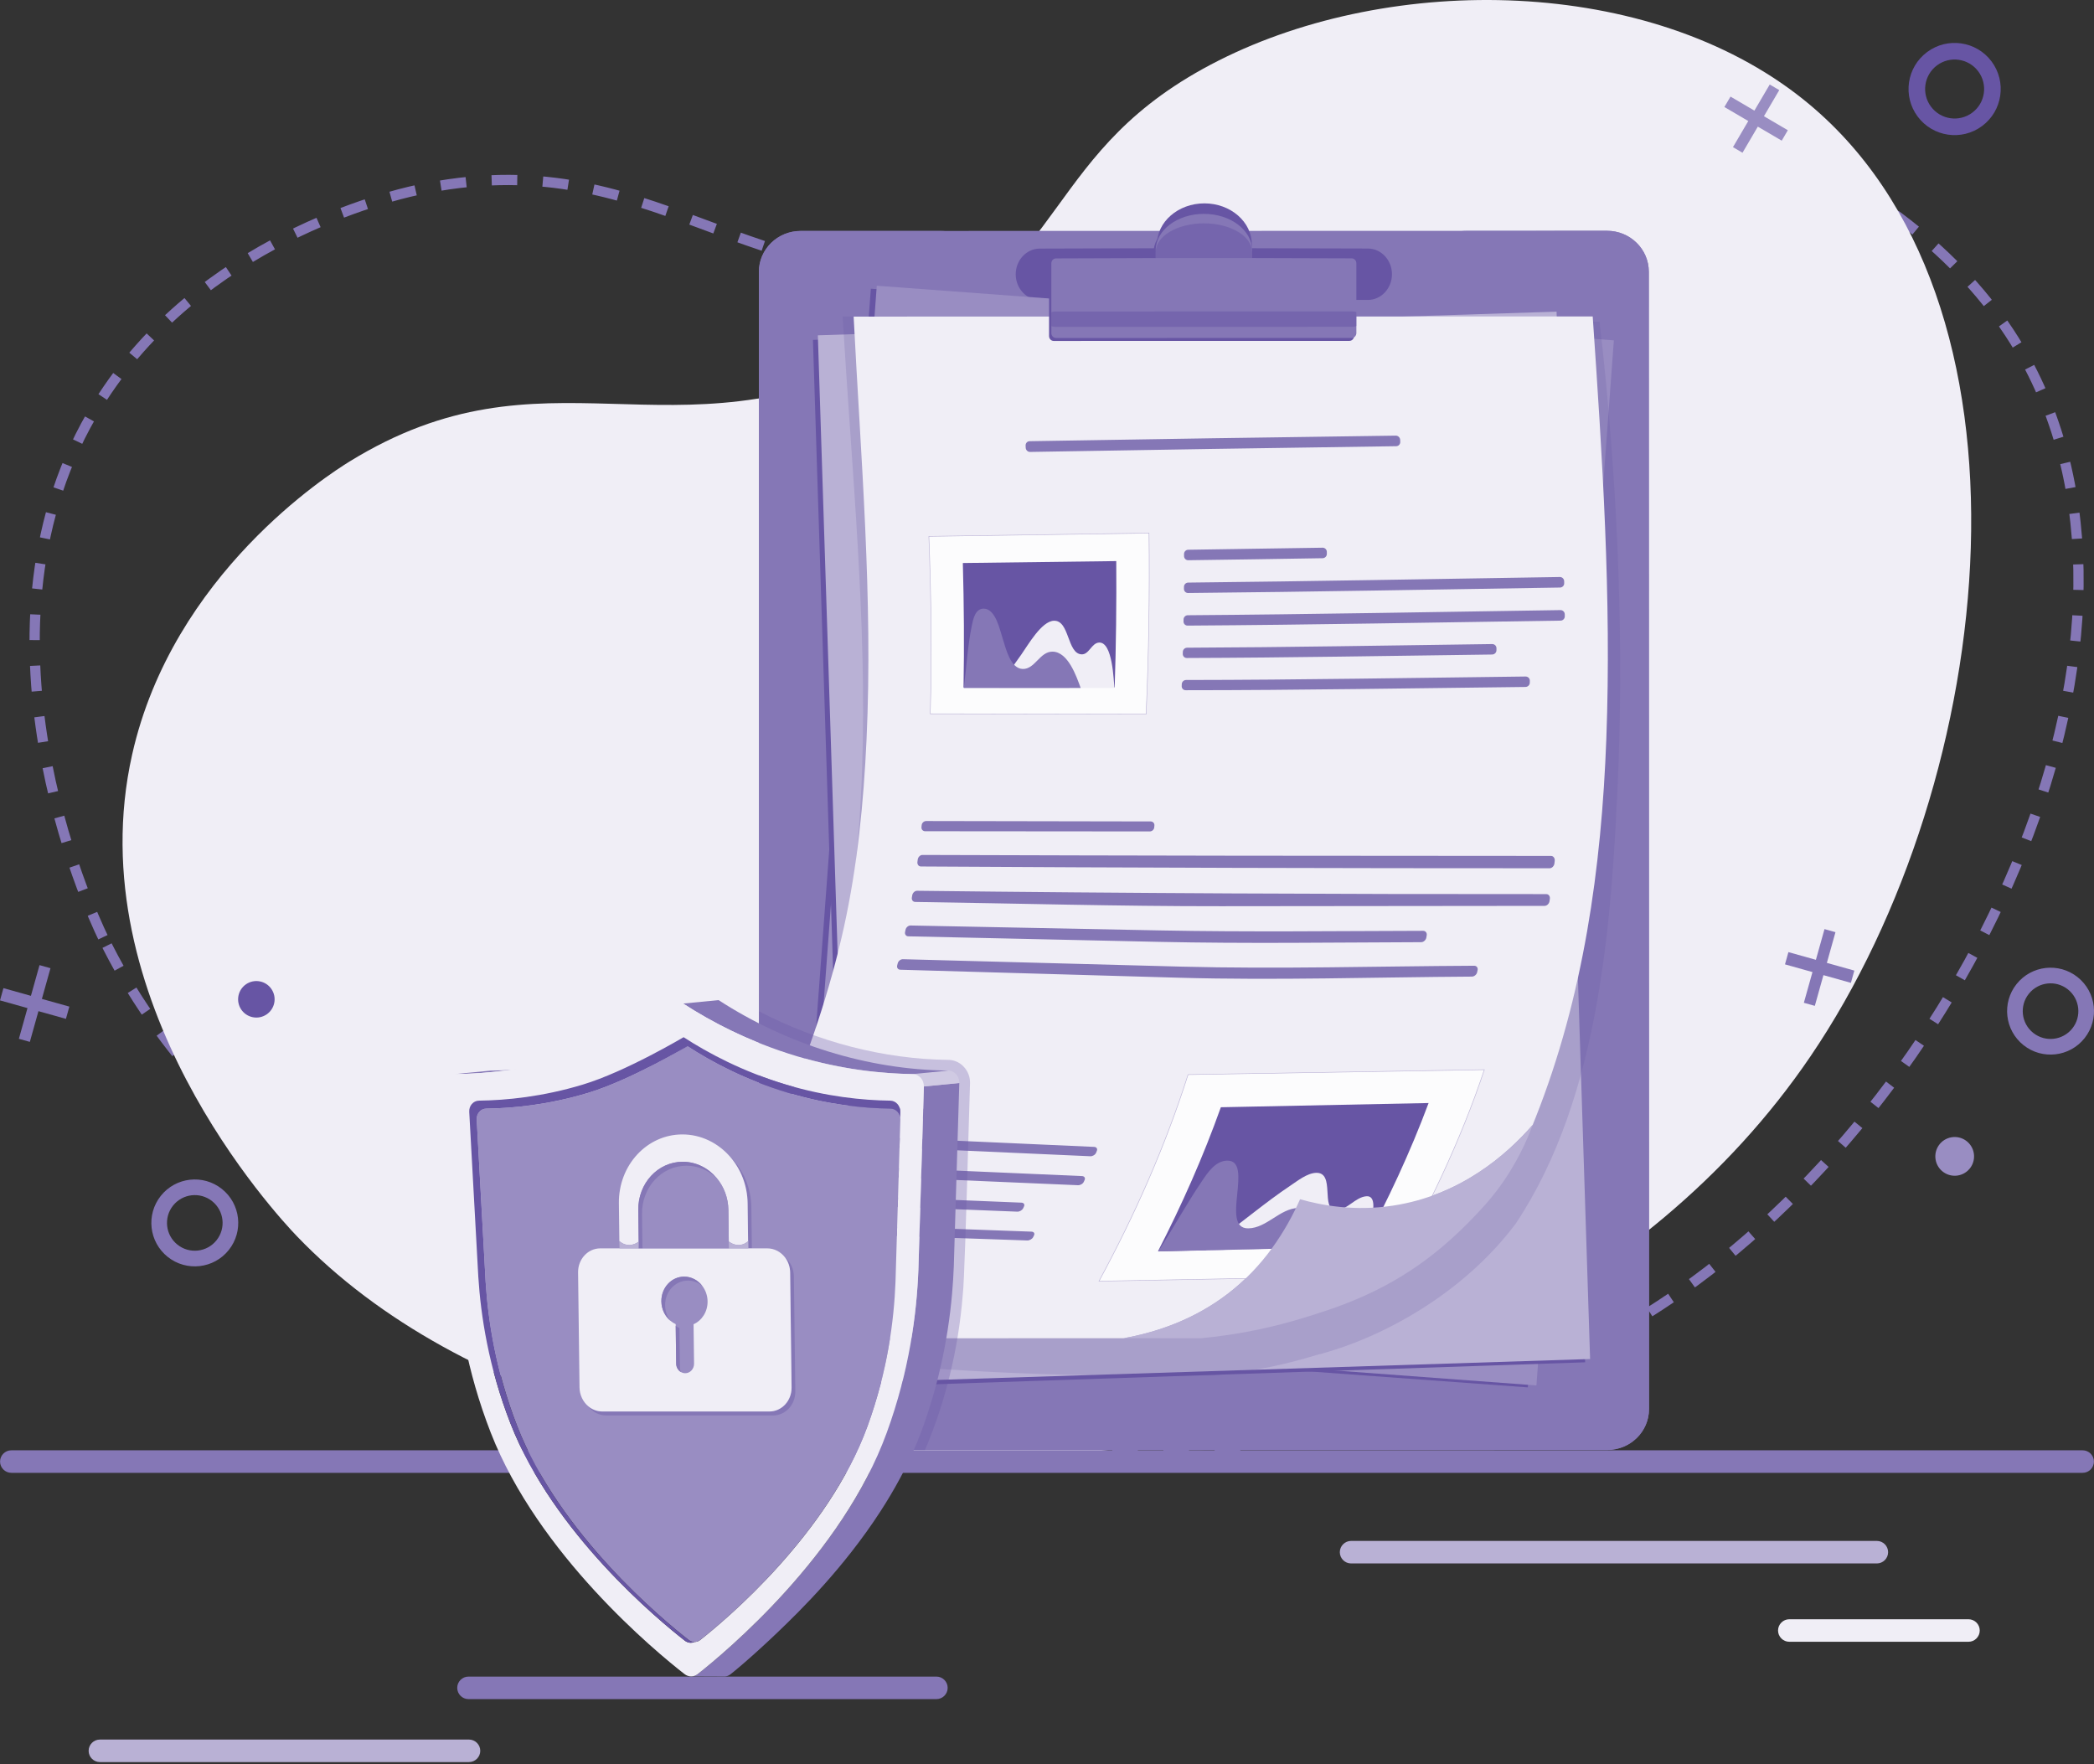 <svg width="400" height="337" viewBox="0 0 400 337" fill="none" xmlns="http://www.w3.org/2000/svg">
<rect x="0" y="0" width="400" height="337" fill="#333333" stroke="none"/>
<g clip-path="url(#clip0_3199_9021)">
<path d="M19.659 179.027C17.198 173.927 -7.802 120.129 18.686 77.313C38.12 45.901 74.767 37.371 79.45 36.351C125.406 26.351 141.272 57.889 190.466 51.914C232.171 46.848 233.365 23.062 273.406 17.849C312.516 12.757 361.934 30.188 383.872 63.607C419.121 117.303 378.366 204.564 323.84 244.663C229.02 314.397 61.108 264.915 19.659 179.027Z" stroke="#8577B6" stroke-width="1.956" stroke-miterlimit="10" stroke-dasharray="4.89 4.89"/>
<path d="M56.732 236.16C53.016 232.291 14.683 191.178 25.242 144.137C32.989 109.626 62.867 90.57 66.707 88.2C104.382 64.936 127.928 88.664 169.682 68.055C205.081 50.582 198.976 28.623 232.856 11.53C265.95 -5.165 314.952 -4.599 344.438 18.962C391.816 56.819 382.008 148.604 345.807 201.835C282.855 294.401 119.292 301.324 56.732 236.16Z" fill="#F0EEF6"/>
<path d="M2.163 281.34H397.833C399.016 281.34 399.984 280.372 399.984 279.189C399.984 278.006 399.016 277.038 397.833 277.038H2.163C0.98 277.038 0.012 278.006 0.012 279.189C0.012 280.372 0.98 281.34 2.163 281.34Z" fill="#8577B6"/>
<path d="M89.492 324.565H178.874C180.058 324.565 181.026 323.596 181.026 322.413C181.026 321.23 180.058 320.262 178.874 320.262H89.492C88.308 320.262 87.34 321.23 87.34 322.413C87.34 323.596 88.308 324.565 89.492 324.565Z" fill="#8577B6"/>
<path d="M19.081 336.593H89.59C90.773 336.593 91.741 335.625 91.741 334.442C91.741 333.259 90.773 332.291 89.59 332.291H19.081C17.898 332.291 16.93 333.259 16.93 334.442C16.93 335.625 17.898 336.593 19.081 336.593Z" fill="#B9B1D5"/>
<path d="M258.087 298.65H358.52C359.703 298.65 360.671 297.681 360.671 296.498C360.671 295.315 359.703 294.347 358.52 294.347H258.087C256.903 294.347 255.935 295.315 255.935 296.498C255.935 297.681 256.903 298.65 258.087 298.65Z" fill="#B9B1D5"/>
<path d="M341.797 313.612H376.025C377.208 313.612 378.176 312.644 378.176 311.461C378.176 310.277 377.208 309.309 376.025 309.309H341.797C340.614 309.309 339.646 310.277 339.646 311.461C339.646 312.644 340.614 313.612 341.797 313.612Z" fill="#F0EEF6"/>
<path d="M307.024 276.972L152.981 277.001C148.575 277.002 145.004 273.502 145.003 269.183L144.963 51.938C144.962 47.62 148.532 44.119 152.938 44.118L306.981 44.089C311.387 44.088 314.958 47.588 314.959 51.907L314.999 269.152C315 273.469 311.43 276.971 307.024 276.972Z" fill="#8577B6"/>
<path d="M314.999 269.152C315 273.47 311.429 276.971 307.024 276.972L176.686 276.997L165.821 276.999L152.98 277.001C148.575 277.002 145.003 273.502 145.003 269.183L145.001 261.78L144.995 229.38L144.99 201.424L144.988 193.178L144.961 51.938C144.96 47.62 148.531 44.119 152.936 44.118L179.574 44.113C182.759 44.112 185.738 45.66 187.525 48.245L195.974 60.47L199.88 66.121C200.694 67.299 202.048 68.008 203.5 68.015L257.66 68.355C259.224 68.362 260.675 67.557 261.471 66.236L264.956 60.454L272.033 48.717C273.76 45.852 276.903 44.094 280.297 44.093L306.981 44.088C311.386 44.087 314.958 47.587 314.959 51.906L314.999 269.152Z" fill="#8577B6"/>
<path d="M261.303 47.475L239.132 47.416V46.728C239.131 42.375 235.071 38.847 230.063 38.848C225.055 38.849 220.995 42.378 220.996 46.731V47.419L198.615 47.486C196.089 47.486 194.023 49.696 194.024 52.397C194.025 55.098 196.091 57.307 198.617 57.306L261.305 57.294C263.831 57.294 265.898 55.084 265.897 52.383C265.897 49.684 263.829 47.475 261.303 47.475Z" fill="#6755A4"/>
<path d="M291.846 265.019L151.551 254.768L166.351 55.148L306.646 65.398L291.846 265.019Z" fill="#6755A4"/>
<path d="M308.285 65.014L167.485 54.581L152.693 254.209L293.492 264.642L308.285 65.014Z" fill="#998DC2"/>
<path d="M302.799 260.228L161.69 264.994L155.288 64.927L296.397 60.163L302.799 260.228Z" fill="#6755A4"/>
<path d="M297.338 59.532L156.229 64.05L162.634 264.118L303.744 259.6L297.338 59.532Z" fill="#B9B1D5"/>
<path opacity="0.2" d="M309.165 146.366C307.952 175.335 305.849 209.222 289.549 233.722C279.356 247.345 263.554 255.79 251.372 258.87C246.637 260.321 239.962 261.973 231.74 262.76C226.701 262.757 221.661 262.755 216.623 262.752C192.75 262.757 169.076 261.127 144.977 258.258L144.996 230.363C172.656 174.779 164.503 120.158 160.961 60.46C208.248 60.452 258.282 61.428 305.559 61.444C308.756 89.396 310.191 118.613 309.165 146.366Z" fill="#6755A4"/>
<path d="M306.845 141.106C305.924 165.823 302.473 190.44 293.311 213.546C293.136 213.989 292.958 214.431 292.779 214.872C287.81 220.591 278.925 228.368 266.049 230.306C258.755 231.404 252.529 230.277 248.343 229.077C245.605 235.204 241.373 241.883 234.572 247.111C228.094 252.089 220.902 254.51 214.638 255.629C186.502 255.633 158.365 255.636 130.229 255.641C136.621 241.202 143.709 227.072 149.753 212.479C154.508 201 158.547 189.218 161.217 177.072C163.801 165.309 164.973 153.281 165.529 141.264C166.777 114.325 164.425 87.366 163.064 60.477C198.727 60.468 234.391 60.461 270.054 60.454C281.451 60.452 292.847 60.45 304.243 60.448C306.081 87.28 307.847 114.199 306.845 141.106Z" fill="#F0EEF6"/>
<path d="M252.649 106.629C244.09 106.766 235.531 106.906 226.971 107.014C226.535 107.02 226.179 106.663 226.178 106.222C226.178 106.064 226.178 105.985 226.177 105.827C226.176 105.385 226.531 105.02 226.967 105.014C235.524 104.899 244.08 104.759 252.637 104.621C253.083 104.614 253.451 104.971 253.454 105.415C253.455 105.573 253.455 105.652 253.456 105.811C253.459 106.254 253.096 106.622 252.649 106.629Z" fill="#8577B6"/>
<path d="M298.007 112.233C274.32 112.6 250.631 113.051 226.942 113.277C226.508 113.281 226.156 112.926 226.16 112.487C226.161 112.331 226.162 112.251 226.163 112.095C226.166 111.656 226.524 111.293 226.959 111.288C250.627 111.039 274.294 110.593 297.961 110.22C298.406 110.213 298.779 110.571 298.788 111.015C298.792 111.174 298.794 111.253 298.797 111.412C298.808 111.856 298.452 112.226 298.007 112.233Z" fill="#8577B6"/>
<path d="M266.707 85.233C243.391 85.556 220.076 85.928 196.762 86.328C196.325 86.335 195.952 85.972 195.931 85.52C195.924 85.359 195.92 85.277 195.913 85.116C195.892 84.663 196.232 84.287 196.669 84.279C219.986 83.886 243.302 83.524 266.621 83.215C267.064 83.209 267.442 83.569 267.461 84.015C267.468 84.174 267.471 84.254 267.478 84.413C267.497 84.857 267.15 85.227 266.707 85.233Z" fill="#8577B6"/>
<path d="M298.107 118.552C274.357 118.894 250.603 119.355 226.851 119.503C226.418 119.506 226.071 119.151 226.079 118.715C226.082 118.559 226.083 118.481 226.086 118.324C226.093 117.888 226.453 117.528 226.887 117.524C250.619 117.351 274.352 116.892 298.083 116.541C298.529 116.534 298.898 116.892 298.904 117.336C298.906 117.494 298.907 117.573 298.909 117.732C298.914 118.178 298.553 118.545 298.107 118.552Z" fill="#8577B6"/>
<path d="M285.029 125.027C265.587 125.274 246.143 125.634 226.699 125.692C226.266 125.693 225.923 125.34 225.936 124.906C225.94 124.751 225.943 124.673 225.947 124.518C225.958 124.084 226.321 123.728 226.754 123.726C246.183 123.648 265.612 123.285 285.04 123.028C285.492 123.022 285.86 123.378 285.858 123.82C285.857 123.977 285.857 124.057 285.856 124.214C285.854 124.656 285.481 125.021 285.029 125.027Z" fill="#8577B6"/>
<path d="M291.392 131.223C269.758 131.46 248.118 131.845 226.484 131.846C226.052 131.846 225.714 131.494 225.731 131.063C225.736 130.909 225.739 130.832 225.745 130.678C225.762 130.247 226.128 129.893 226.559 129.893C248.179 129.872 269.803 129.479 291.421 129.228C291.872 129.223 292.237 129.579 292.231 130.02C292.229 130.177 292.228 130.255 292.225 130.413C292.219 130.854 291.843 131.218 291.392 131.223Z" fill="#8577B6"/>
<path d="M179.403 213.8C173.382 213.529 167.362 213.258 161.34 212.989C161.024 212.975 160.861 212.728 160.979 212.439C161.105 212.131 161.167 211.977 161.292 211.668C161.408 211.379 161.763 211.153 162.079 211.168C168.093 211.435 174.107 211.704 180.122 211.974C180.435 211.988 180.6 212.237 180.486 212.526C180.365 212.836 180.304 212.991 180.181 213.3C180.068 213.589 179.717 213.813 179.403 213.8Z" fill="#8577B6"/>
<path d="M208.284 220.867C191.914 220.141 175.546 219.402 159.176 218.675C158.734 218.655 158.512 218.315 158.683 217.918C158.744 217.776 158.774 217.705 158.836 217.563C159.006 217.166 159.507 216.857 159.948 216.876C176.303 217.607 192.657 218.348 209.01 219.079C209.452 219.098 209.685 219.439 209.525 219.834C209.468 219.974 209.439 220.046 209.382 220.187C209.222 220.581 208.727 220.887 208.284 220.867Z" fill="#8577B6"/>
<path d="M205.924 226.4C189.515 225.7 173.106 224.99 156.696 224.289C156.253 224.27 156.035 223.933 156.212 223.54C156.275 223.399 156.307 223.329 156.37 223.189C156.546 222.796 157.051 222.489 157.494 222.508C173.892 223.221 190.29 223.942 206.688 224.654C207.131 224.673 207.358 225.006 207.19 225.391C207.13 225.529 207.1 225.597 207.039 225.735C206.87 226.121 206.368 226.419 205.924 226.4Z" fill="#8577B6"/>
<path d="M194.326 231.451C180.932 230.922 167.539 230.39 154.144 229.863C153.701 229.845 153.486 229.512 153.667 229.121C153.731 228.981 153.764 228.912 153.828 228.772C154.009 228.381 154.518 228.075 154.962 228.093C168.35 228.637 181.737 229.185 195.125 229.731C195.567 229.749 195.786 230.075 195.609 230.455C195.546 230.591 195.514 230.658 195.452 230.794C195.276 231.173 194.768 231.469 194.326 231.451Z" fill="#8577B6"/>
<path d="M196.221 236.954C181.327 236.442 166.434 235.926 151.539 235.415C151.095 235.399 150.883 235.068 151.067 234.678C151.133 234.539 151.166 234.469 151.232 234.33C151.415 233.94 151.929 233.634 152.372 233.651C167.264 234.188 182.155 234.731 197.046 235.27C197.489 235.286 197.703 235.604 197.521 235.976C197.455 236.109 197.423 236.176 197.359 236.308C197.177 236.678 196.664 236.969 196.221 236.954Z" fill="#8577B6"/>
<path d="M219.635 158.82C205.331 158.808 191.028 158.796 176.724 158.784C176.294 158.784 175.979 158.431 176.022 158C176.038 157.846 176.046 157.769 176.061 157.615C176.104 157.185 176.489 156.834 176.917 156.835C191.214 156.86 205.509 156.886 219.805 156.911C220.234 156.912 220.554 157.257 220.517 157.679C220.504 157.83 220.497 157.905 220.484 158.055C220.447 158.477 220.064 158.821 219.635 158.82Z" fill="#8577B6"/>
<path d="M296.009 165.856C255.974 165.859 215.944 165.76 175.91 165.515C175.48 165.512 175.183 165.115 175.249 164.63C175.272 164.457 175.284 164.37 175.307 164.196C175.372 163.71 175.776 163.311 176.205 163.313C216.23 163.446 256.253 163.499 296.277 163.498C296.726 163.498 297.046 163.928 296.987 164.449C296.967 164.636 296.956 164.729 296.934 164.914C296.875 165.434 296.458 165.856 296.009 165.856Z" fill="#8577B6"/>
<path d="M295.044 173.041C274.44 173.063 253.836 173.083 233.233 173.105C213.767 173.125 194.283 172.57 174.819 172.289C174.387 172.283 174.104 171.895 174.187 171.426C174.216 171.257 174.231 171.173 174.26 171.005C174.342 170.535 174.76 170.151 175.191 170.157C215.256 170.633 255.303 170.815 295.371 170.791C295.82 170.791 296.129 171.2 296.057 171.698C296.032 171.876 296.019 171.964 295.993 172.142C295.92 172.637 295.493 173.041 295.044 173.041Z" fill="#8577B6"/>
<path d="M271.469 179.976C254.747 180.028 238.013 180.276 221.294 179.912C205.361 179.565 189.43 179.206 173.497 178.857C173.065 178.847 172.793 178.469 172.891 178.012C172.926 177.849 172.944 177.768 172.979 177.604C173.077 177.148 173.509 176.779 173.941 176.788C189.854 177.1 205.767 177.421 221.68 177.731C238.399 178.057 255.129 177.845 271.851 177.806C272.31 177.805 272.617 178.198 272.533 178.677C272.503 178.848 272.488 178.934 272.458 179.104C272.374 179.585 271.928 179.975 271.469 179.976Z" fill="#8577B6"/>
<path d="M281.158 186.551C262.541 186.663 243.838 187.289 225.227 186.765C207.473 186.265 189.719 185.744 171.966 185.237C171.532 185.224 171.271 184.854 171.383 184.41C171.423 184.251 171.444 184.172 171.484 184.014C171.596 183.57 172.041 183.215 172.475 183.226C190.207 183.697 207.939 184.181 225.671 184.645C244.287 185.132 262.981 184.57 281.602 184.477C282.057 184.475 282.351 184.85 282.254 185.308C282.218 185.472 282.201 185.554 282.167 185.717C282.067 186.175 281.613 186.549 281.158 186.551Z" fill="#8577B6"/>
<path d="M265.531 243.687C246.997 244.034 228.463 244.38 209.93 244.728C216.773 232.091 222.591 218.979 226.947 205.274C245.812 204.956 264.677 204.649 283.541 204.334C278.948 218.084 272.669 231.091 265.531 243.687Z" fill="#FCFCFD" stroke="#B9B1D5" stroke-width="0.098" stroke-miterlimit="10"/>
<path d="M260.36 238.109C247.306 238.414 234.251 238.718 221.196 239.024C225.783 230.107 229.84 220.953 233.21 211.506C246.438 211.236 259.666 210.97 272.893 210.701C269.377 220.137 265.114 229.236 260.36 238.109Z" fill="#6755A4"/>
<path d="M251.37 224.035C255.174 223.871 252.141 231.175 255.239 231.148C257.39 231.131 258.873 228.682 261.003 228.51C264.278 228.245 260.559 237.364 260.275 238.141C250.308 238.373 230.374 238.839 230.374 238.839C230.301 238.641 236.466 233.94 239.561 231.555C241.817 229.816 244.089 228.086 246.458 226.503C247.85 225.574 249.672 224.108 251.37 224.035Z" fill="#F0EEF6"/>
<path d="M234.38 221.705C239.656 221.55 232.945 234.741 238.463 234.64C241.99 234.575 244.442 230.872 247.976 230.742C251.658 230.606 251.659 235.908 251.539 238.344C241.442 238.58 231.346 238.815 221.249 239.051C224.108 234.621 226.653 229.973 229.605 225.605C230.716 223.963 232.172 221.77 234.38 221.705Z" fill="#8577B6"/>
<path d="M218.93 136.425C205.186 136.401 191.442 136.377 177.698 136.352C178.041 125.051 177.862 113.751 177.436 102.454C191.453 102.248 205.469 102.04 219.486 101.833C219.613 113.369 219.454 124.902 218.93 136.425Z" fill="#FCFCFD" stroke="#B9B1D5" stroke-width="0.098" stroke-miterlimit="10"/>
<path d="M212.929 131.307C203.304 131.31 193.679 131.313 184.054 131.316C184.206 123.393 184.136 115.471 183.924 107.548C193.693 107.425 203.461 107.301 213.23 107.178C213.287 115.223 213.198 123.267 212.929 131.307Z" fill="#6755A4"/>
<path d="M201.311 118.574C204.33 118.456 203.814 124.846 206.597 124.994C208.048 125.071 208.507 122.797 209.969 122.741C212.554 122.641 212.728 130.029 212.878 131.416C205.539 131.418 190.861 131.422 190.861 131.422C190.705 131.141 193.615 127.117 195.091 125.033C196.383 123.206 198.951 118.667 201.311 118.574Z" fill="#F0EEF6"/>
<path d="M187.918 116.26C190.188 116.277 191.008 120.359 191.531 121.964C192.112 123.748 192.981 127.729 195.364 127.786C197.719 127.841 198.619 124.451 201.059 124.477C204.04 124.51 205.636 129.241 206.436 131.418C198.992 131.42 191.549 131.422 184.105 131.424C184.611 127.492 184.835 123.461 185.624 119.572C185.876 118.329 186.271 116.247 187.918 116.26Z" fill="#8577B6"/>
<path d="M292.779 214.873C292.403 215.894 291.846 217.299 291.075 218.927C289.115 223.061 287.007 226.011 285.888 227.484C284.419 229.415 283.18 230.714 282.003 231.974C277.65 236.633 273.763 239.602 272.606 240.471C263.635 247.21 254.911 249.943 248.588 251.865C243.961 253.271 237.441 254.873 229.407 255.636C224.484 255.633 219.561 255.631 214.638 255.628C220.901 254.509 228.094 252.089 234.572 247.11C241.373 241.883 245.605 235.203 248.343 229.076C252.529 230.276 258.756 231.404 266.048 230.305C278.925 228.367 287.809 220.591 292.779 214.873Z" fill="#B9B1D5"/>
<path d="M257.765 49.915L238.744 49.856V48.399C238.743 44.54 234.619 41.413 229.532 41.414C224.445 41.415 220.322 44.544 220.323 48.403V49.86L201.28 49.926C200.788 49.926 200.389 50.347 200.389 50.865L200.391 64.189C200.391 64.707 200.79 65.126 201.282 65.126L257.768 65.116C258.26 65.116 258.659 64.695 258.659 64.177L258.656 50.853C258.657 50.335 258.258 49.915 257.765 49.915Z" fill="#6755A4"/>
<path d="M258.203 49.353L239.182 49.294V47.837C239.181 43.978 235.057 40.851 229.97 40.852C224.883 40.852 220.76 43.982 220.761 47.841V49.298L201.718 49.364C201.226 49.364 200.827 49.785 200.827 50.303L200.83 63.627C200.83 64.145 201.229 64.564 201.721 64.564L258.207 64.554C258.698 64.554 259.097 64.133 259.097 63.615L259.095 50.291C259.094 49.772 258.695 49.353 258.203 49.353Z" fill="#8577B6"/>
<path opacity="0.5" d="M239.181 49.293V48.149C239.18 45.119 235.056 42.664 229.97 42.665C224.883 42.666 220.76 45.122 220.761 48.153V49.297L239.181 49.293Z" fill="#6755A4"/>
<path opacity="0.5" d="M258.205 59.486L201.72 59.497C201.228 59.497 200.829 59.578 200.829 59.678V62.255C200.829 62.355 201.228 62.437 201.72 62.436L258.205 62.425C258.697 62.425 259.096 62.344 259.096 62.244V59.667C259.096 59.567 258.697 59.486 258.205 59.486Z" fill="#6755A4"/>
<path opacity="0.3" d="M185.295 206.936C185.295 206.946 185.294 206.957 185.294 206.968C185.25 207.942 185.144 211.704 185.01 216.468C184.57 232.117 184.183 245.255 183.906 247.332C183.085 257.693 180.608 267.762 176.687 276.996L165.821 276.998C169.594 268.394 172.077 258.343 173.064 247.578C173.068 247.532 173.073 247.486 173.081 247.44C173.34 245.831 173.865 227.174 174.145 217.15C174.28 212.319 174.388 208.503 174.436 207.442C174.437 207.437 174.437 207.433 174.437 207.43C174.44 207.365 174.378 207.256 174.327 207.216C174.184 207.213 174.045 207.197 173.912 207.166C172.437 207.219 171.288 207.187 170.434 207.072C163.246 206.641 156.056 205.239 149.062 202.901C147.693 202.443 146.336 201.951 144.991 201.424L144.989 193.178C156.245 199.057 168.838 202.315 181.155 202.46C181.188 202.46 181.222 202.462 181.256 202.463C181.318 202.464 181.379 202.467 181.441 202.472C182.527 202.557 183.525 203.08 184.258 203.949C184.944 204.764 185.312 205.782 185.297 206.821C185.298 206.873 185.296 206.913 185.295 206.936Z" fill="#6755A4"/>
<path d="M183.247 206.875L176.483 207.535L175.434 242.538C175.371 244.177 175.266 245.924 175.105 247.766C174.909 249.988 174.631 252.347 174.243 254.819C173.909 256.949 173.493 259.163 172.979 261.447C172.514 263.509 171.969 265.626 171.33 267.79C170.76 269.721 170.115 271.688 169.388 273.682C169.361 273.754 169.335 273.827 169.308 273.9C168.767 275.364 168.173 276.809 167.534 278.233C166.775 279.922 165.95 281.58 165.074 283.206C163.95 285.29 162.74 287.318 161.47 289.282C159.678 292.052 157.769 294.695 155.816 297.186C152.458 301.47 148.971 305.308 145.736 308.579C140.219 314.157 135.434 318.091 133.265 319.796C132.951 320.042 132.588 320.184 132.218 320.22L138.493 320.246C138.864 320.21 139.227 320.068 139.54 319.821C141.71 318.117 146.984 313.498 152.5 307.92C155.735 304.649 159.222 300.811 162.58 296.527C164.533 294.035 166.443 291.393 168.234 288.622C169.503 286.659 170.714 284.631 171.839 282.547C172.715 280.922 173.539 279.263 174.298 277.574C174.938 276.15 175.532 274.706 176.072 273.241C176.098 273.168 176.126 273.095 176.152 273.023C176.88 271.029 177.524 269.062 178.094 267.131C178.733 264.968 179.278 262.85 179.743 260.788C180.258 258.505 180.673 256.291 181.008 254.16C181.396 251.688 181.674 249.328 181.869 247.106C182.03 245.265 182.136 243.517 182.199 241.878L183.247 206.875Z" fill="#8577B6"/>
<path d="M183.247 206.819C183.258 206.057 182.883 205.295 182.249 204.866C182.249 204.866 182.249 204.866 182.248 204.866C182.159 204.806 182.066 204.752 181.97 204.705H181.969C181.742 204.598 181.496 204.533 181.246 204.515C181.208 204.512 181.169 204.51 181.13 204.51L174.365 205.169C174.656 205.173 174.943 205.241 175.205 205.365C175.205 205.365 175.205 205.365 175.206 205.365C176.019 205.749 176.516 206.648 176.482 207.535L183.247 206.876C183.248 206.857 183.248 206.838 183.247 206.819Z" fill="#D0CAE3"/>
<path d="M170.637 205.03C171.879 205.105 173.124 205.15 174.366 205.168L181.131 204.509C165.617 204.327 150.26 199.472 137.263 191.041L130.499 191.7C142.455 199.449 156.396 204.194 170.637 205.03Z" fill="#8577B6"/>
<path d="M93.905 204.508C93.877 204.508 93.849 204.509 93.821 204.509C93.82 204.509 93.819 204.509 93.819 204.509C93.763 204.51 93.709 204.513 93.654 204.518L86.89 205.177C86.944 205.172 86.999 205.168 87.055 205.168C87.056 205.168 87.057 205.168 87.057 205.168C87.085 205.168 87.113 205.167 87.141 205.167C89.146 205.138 91.356 205.031 93.739 204.798L100.503 204.139C98.12 204.371 95.909 204.479 93.905 204.508Z" fill="#8577B6"/>
<path d="M174.366 205.169C168.514 205.089 160.876 204.346 152.268 201.77C143.007 198.998 135.636 195.035 130.498 191.701C130.469 191.7 118.256 199.001 109.071 201.77C100.526 204.346 92.907 205.09 87.057 205.169C85.862 205.184 84.93 206.256 85 207.535L86.925 242.538C87.448 250.777 89.092 261.738 93.749 273.682C102.834 296.974 125.223 315.476 130.768 319.79C131.145 320.081 131.586 320.229 132.026 320.229C132.462 320.229 132.897 320.084 133.265 319.795C138.739 315.493 160.885 296.984 169.389 273.681C173.749 261.737 175.117 250.776 175.435 242.537L176.484 207.534C176.52 206.255 175.562 205.183 174.366 205.169ZM171.061 244.86C170.78 252.155 169.568 261.859 165.713 272.437C158.19 293.072 138.602 309.46 133.758 313.27C133.434 313.524 133.051 313.652 132.667 313.654C132.44 313.753 132.198 313.803 131.956 313.803C131.559 313.803 131.162 313.671 130.824 313.408C125.834 309.523 105.684 292.873 97.508 271.909C93.316 261.159 91.837 251.297 91.366 243.881L89.635 212.378C89.571 211.228 90.409 210.261 91.486 210.247C96.75 210.178 103.608 209.507 111.298 207.189C119.564 204.696 130.556 198.127 130.624 198.152C135.207 201.128 141.839 204.695 150.174 207.189C157.922 209.507 164.797 210.178 170.063 210.247C171.139 210.261 172.002 211.228 171.967 212.378L171.938 213.345C171.975 213.511 171.99 213.686 171.986 213.865L171.061 244.86Z" fill="#F0EEF6"/>
<path d="M135.068 248.588C135.055 247.475 134.683 246.452 134.072 245.645C133.31 245.002 132.35 244.618 131.311 244.618C128.874 244.618 126.924 246.733 126.956 249.343C126.97 250.455 127.343 251.478 127.953 252.285C128.264 252.547 128.607 252.766 128.976 252.933L128.98 253.28C129.204 253.438 129.441 253.575 129.69 253.688L129.785 261.239C129.789 261.549 129.865 261.841 129.995 262.097C130.236 262.233 130.51 262.31 130.8 262.31C131.743 262.31 132.497 261.493 132.485 260.483L132.391 252.955C133.985 252.248 135.093 250.56 135.068 248.588Z" fill="#F0EEF6"/>
<path d="M171.94 213.344C171.747 212.455 171.006 211.779 170.115 211.768C164.939 211.699 158.182 211.04 150.567 208.759C142.375 206.304 135.855 202.794 131.31 199.842C131.285 199.841 120.48 206.306 112.355 208.759C104.796 211.04 98.056 211.698 92.882 211.768C91.824 211.781 91.001 212.732 91.062 213.864L92.765 244.86C93.228 252.154 94.682 261.859 98.803 272.436C106.838 293.061 126.643 309.445 131.55 313.265C131.882 313.524 132.273 313.653 132.666 313.653C133.051 313.652 133.434 313.525 133.758 313.27C138.601 309.46 158.189 293.071 165.712 272.436C169.567 261.859 170.779 252.155 171.06 244.86L171.986 213.864C171.993 213.685 171.977 213.511 171.94 213.344Z" fill="#998DC2"/>
<path d="M170.065 210.247C164.798 210.177 157.924 209.508 150.176 207.189C141.841 204.694 135.209 201.127 130.584 198.126C130.557 198.126 119.566 204.696 111.298 207.189C103.608 209.507 96.751 210.176 91.486 210.247C90.41 210.262 89.572 211.227 89.635 212.378L91.367 243.881C91.838 251.295 93.317 261.159 97.51 271.909C105.685 292.872 125.835 309.523 130.826 313.407C131.164 313.67 131.562 313.802 131.957 313.802C132.2 313.802 132.44 313.753 132.663 313.654C132.274 313.654 131.884 313.524 131.551 313.265C126.645 309.444 106.841 293.062 98.804 272.436C94.683 261.859 93.23 252.155 92.766 244.86L91.064 213.864C91.002 212.732 91.826 211.781 92.884 211.768C98.058 211.699 104.798 211.04 112.356 208.758C120.482 206.306 131.287 199.842 131.351 199.867C135.857 202.794 142.377 206.305 150.568 208.758C158.183 211.04 164.94 211.699 170.116 211.768C171.007 211.779 171.749 212.454 171.941 213.343L171.97 212.376C172.003 211.227 171.141 210.261 170.065 210.247Z" fill="#6755A4"/>
<path d="M151.65 243.822C151.631 242.359 150.977 241.055 149.971 240.212C150.562 240.997 150.921 241.989 150.935 243.067L151.209 265.02C151.242 267.562 149.343 269.623 146.967 269.623H115.059C114.051 269.623 113.12 269.251 112.379 268.63C113.18 269.695 114.406 270.378 115.773 270.378H147.681C150.057 270.378 151.956 268.317 151.924 265.775L151.65 243.822Z" fill="#8577B6"/>
<path d="M143.525 230.614C143.477 226.787 141.907 223.342 139.442 220.937C141.493 223.282 142.767 226.416 142.81 229.859L142.901 237.094C142.913 237.084 142.922 237.074 142.931 237.066L142.949 238.464H143.624L143.525 230.614Z" fill="#8577B6"/>
<path d="M150.934 243.067C150.921 241.989 150.562 240.997 149.971 240.212C149.17 239.147 147.944 238.464 146.577 238.464H143.622H142.948H139.131H122.742H122.141H118.328H114.668C112.293 238.464 110.393 240.526 110.426 243.067L110.7 265.02C110.718 266.484 111.373 267.789 112.379 268.631C113.119 269.252 114.05 269.623 115.058 269.623H146.965C149.34 269.623 151.24 267.562 151.208 265.019L150.934 243.067ZM132.486 252.956L132.581 260.483C132.593 261.494 131.838 262.311 130.895 262.311C130.605 262.311 130.331 262.234 130.09 262.097C129.547 261.79 129.173 261.183 129.165 260.483L129.075 253.28L129.07 252.934C128.701 252.766 128.358 252.547 128.048 252.284C127.022 251.419 126.355 250.084 126.337 248.589C126.303 245.979 128.254 243.863 130.691 243.863C132.089 243.863 133.343 244.56 134.167 245.646C134.778 246.453 135.151 247.476 135.164 248.589C135.188 250.56 134.08 252.249 132.486 252.956Z" fill="#F0EEF6"/>
<path d="M142.81 229.859C142.767 226.416 141.493 223.282 139.442 220.937C137.163 218.331 133.925 216.699 130.351 216.699C123.561 216.699 118.13 222.592 118.221 229.86L118.311 237.066C118.464 237.209 119.157 237.822 120.184 237.822C120.217 237.822 120.249 237.821 120.283 237.82C121.087 237.79 121.717 237.396 122.002 237.172C122.001 237.14 121.925 231.133 121.925 231.133C121.862 226.046 125.663 221.92 130.417 221.92C132.973 221.92 135.283 223.113 136.883 225.007C138.258 226.635 139.107 228.781 139.138 231.133L139.213 237.147C139.486 237.363 140.186 237.822 141.078 237.822C141.111 237.822 141.144 237.821 141.178 237.82C142.085 237.786 142.693 237.287 142.902 237.094L142.81 229.859Z" fill="#F0EEF6"/>
<path d="M130.692 243.864C128.255 243.864 126.305 245.98 126.337 248.589C126.355 250.085 127.023 251.42 128.048 252.286C127.437 251.479 127.065 250.456 127.052 249.344C127.019 246.734 128.968 244.619 131.405 244.619C132.445 244.619 133.404 245.003 134.166 245.646C133.345 244.559 132.089 243.864 130.692 243.864Z" fill="#8577B6"/>
<path d="M139.24 238.342L139.211 237.146C139.211 237.146 139.211 237.101 139.211 237.078L139.137 231.133C139.107 228.781 138.257 226.635 136.882 225.006C135.343 223.556 133.327 222.675 131.129 222.675C126.377 222.675 122.575 226.801 122.639 231.887L122.713 237.833C122.715 238.044 122.725 238.255 122.741 238.463H139.148H139.244L139.24 238.342Z" fill="#998DC2"/>
<path d="M142.949 238.464H139.245L139.24 238.342L139.211 237.146L139.212 237.147C139.485 237.363 140.185 237.821 141.077 237.821C141.11 237.821 141.143 237.821 141.176 237.819C142.084 237.785 142.691 237.286 142.9 237.093C142.911 237.083 142.92 237.074 142.93 237.065L142.949 238.464Z" fill="#B9B1D5"/>
<path d="M130.416 221.92C125.663 221.92 121.862 226.045 121.925 231.132L121.999 237.077L121.998 237.173L121.982 238.464V238.47L122.743 238.464C122.727 238.255 122.717 238.044 122.714 237.833L122.64 231.888C122.576 226.8 126.378 222.675 131.13 222.675C133.328 222.675 135.344 223.557 136.883 225.007C135.284 223.113 132.973 221.92 130.416 221.92Z" fill="#8577B6"/>
<path d="M121.998 237.173L121.982 238.464H118.344L118.311 237.066C118.464 237.208 119.156 237.822 120.183 237.822C120.217 237.822 120.25 237.822 120.283 237.82C121.084 237.79 121.714 237.396 121.998 237.173Z" fill="#B9B1D5"/>
<path d="M129.88 261.239L129.785 253.689C129.535 253.576 129.298 253.439 129.075 253.281L129.165 260.485C129.173 261.184 129.548 261.791 130.09 262.098C129.96 261.841 129.883 261.549 129.88 261.239Z" fill="#8577B6"/>
<path d="M7.55 184.358L5.906 190.225L0.657 188.754L0.001 191.095L5.25 192.566L3.607 198.433L5.701 199.02L7.344 193.153L12.593 194.624L13.249 192.283L8 190.812L9.644 184.945L7.55 184.358Z" fill="#8577B6"/>
<path d="M348.52 177.478L346.876 183.344L341.627 181.873L340.971 184.214L346.221 185.685L344.577 191.552L346.672 192.139L348.315 186.272L353.564 187.743L354.22 185.402L348.971 183.931L350.615 178.064L348.52 177.478Z" fill="#8577B6"/>
<path d="M396.872 186.657C393.287 183.8 388.065 184.392 385.208 187.977C382.352 191.562 382.944 196.784 386.529 199.641C390.114 202.497 395.336 201.905 398.192 198.32C401.049 194.735 400.457 189.513 396.872 186.657ZM388.391 197.303C386.096 195.476 385.718 192.133 387.546 189.839C389.373 187.545 392.716 187.166 395.01 188.994C397.304 190.822 397.683 194.164 395.855 196.458C394.027 198.754 390.685 199.132 388.391 197.303Z" fill="#8577B6"/>
<path d="M42.382 227.11C38.797 224.253 33.575 224.845 30.719 228.43C27.862 232.015 28.454 237.237 32.039 240.094C35.624 242.95 40.846 242.359 43.703 238.774C46.559 235.188 45.968 229.966 42.382 227.11ZM33.901 237.756C31.607 235.929 31.228 232.586 33.056 230.292C34.884 227.998 38.226 227.619 40.52 229.447C42.815 231.275 43.193 234.617 41.365 236.912C39.538 239.206 36.195 239.584 33.901 237.756Z" fill="#8577B6"/>
<path d="M52.394 191.551C52.76 189.66 51.523 187.83 49.633 187.464C47.742 187.099 45.912 188.335 45.547 190.226C45.181 192.117 46.417 193.946 48.308 194.312C50.199 194.678 52.028 193.441 52.394 191.551Z" fill="#6755A4"/>
<path d="M341.516 24.878L336.951 22.199L339.878 17.212L338.056 16.143L335.129 21.13L330.565 18.451L329.396 20.441L333.961 23.12L331.035 28.107L332.856 29.176L335.783 24.189L340.348 26.868L341.516 24.878Z" fill="#998DC2"/>
<path d="M378.638 24.064C382.537 21.158 383.342 15.642 380.436 11.743C377.529 7.844 372.014 7.039 368.115 9.946C364.216 12.852 363.411 18.368 366.317 22.267C369.223 26.166 374.739 26.971 378.638 24.064ZM370.009 12.487C372.505 10.627 376.035 11.143 377.894 13.637C379.754 16.133 379.239 19.663 376.744 21.523C374.248 23.383 370.718 22.867 368.859 20.372C366.999 17.878 367.513 14.347 370.009 12.487Z" fill="#6755A4"/>
<path d="M374.003 224.54C376.018 224.201 377.377 222.293 377.038 220.278C376.7 218.263 374.792 216.904 372.777 217.243C370.762 217.582 369.403 219.489 369.741 221.504C370.08 223.519 371.988 224.878 374.003 224.54Z" fill="#998DC2"/>
</g>
<defs>
<clipPath id="clip0_3199_9021">
<rect width="400" height="336.593" fill="white"/>
</clipPath>
</defs>
</svg>
